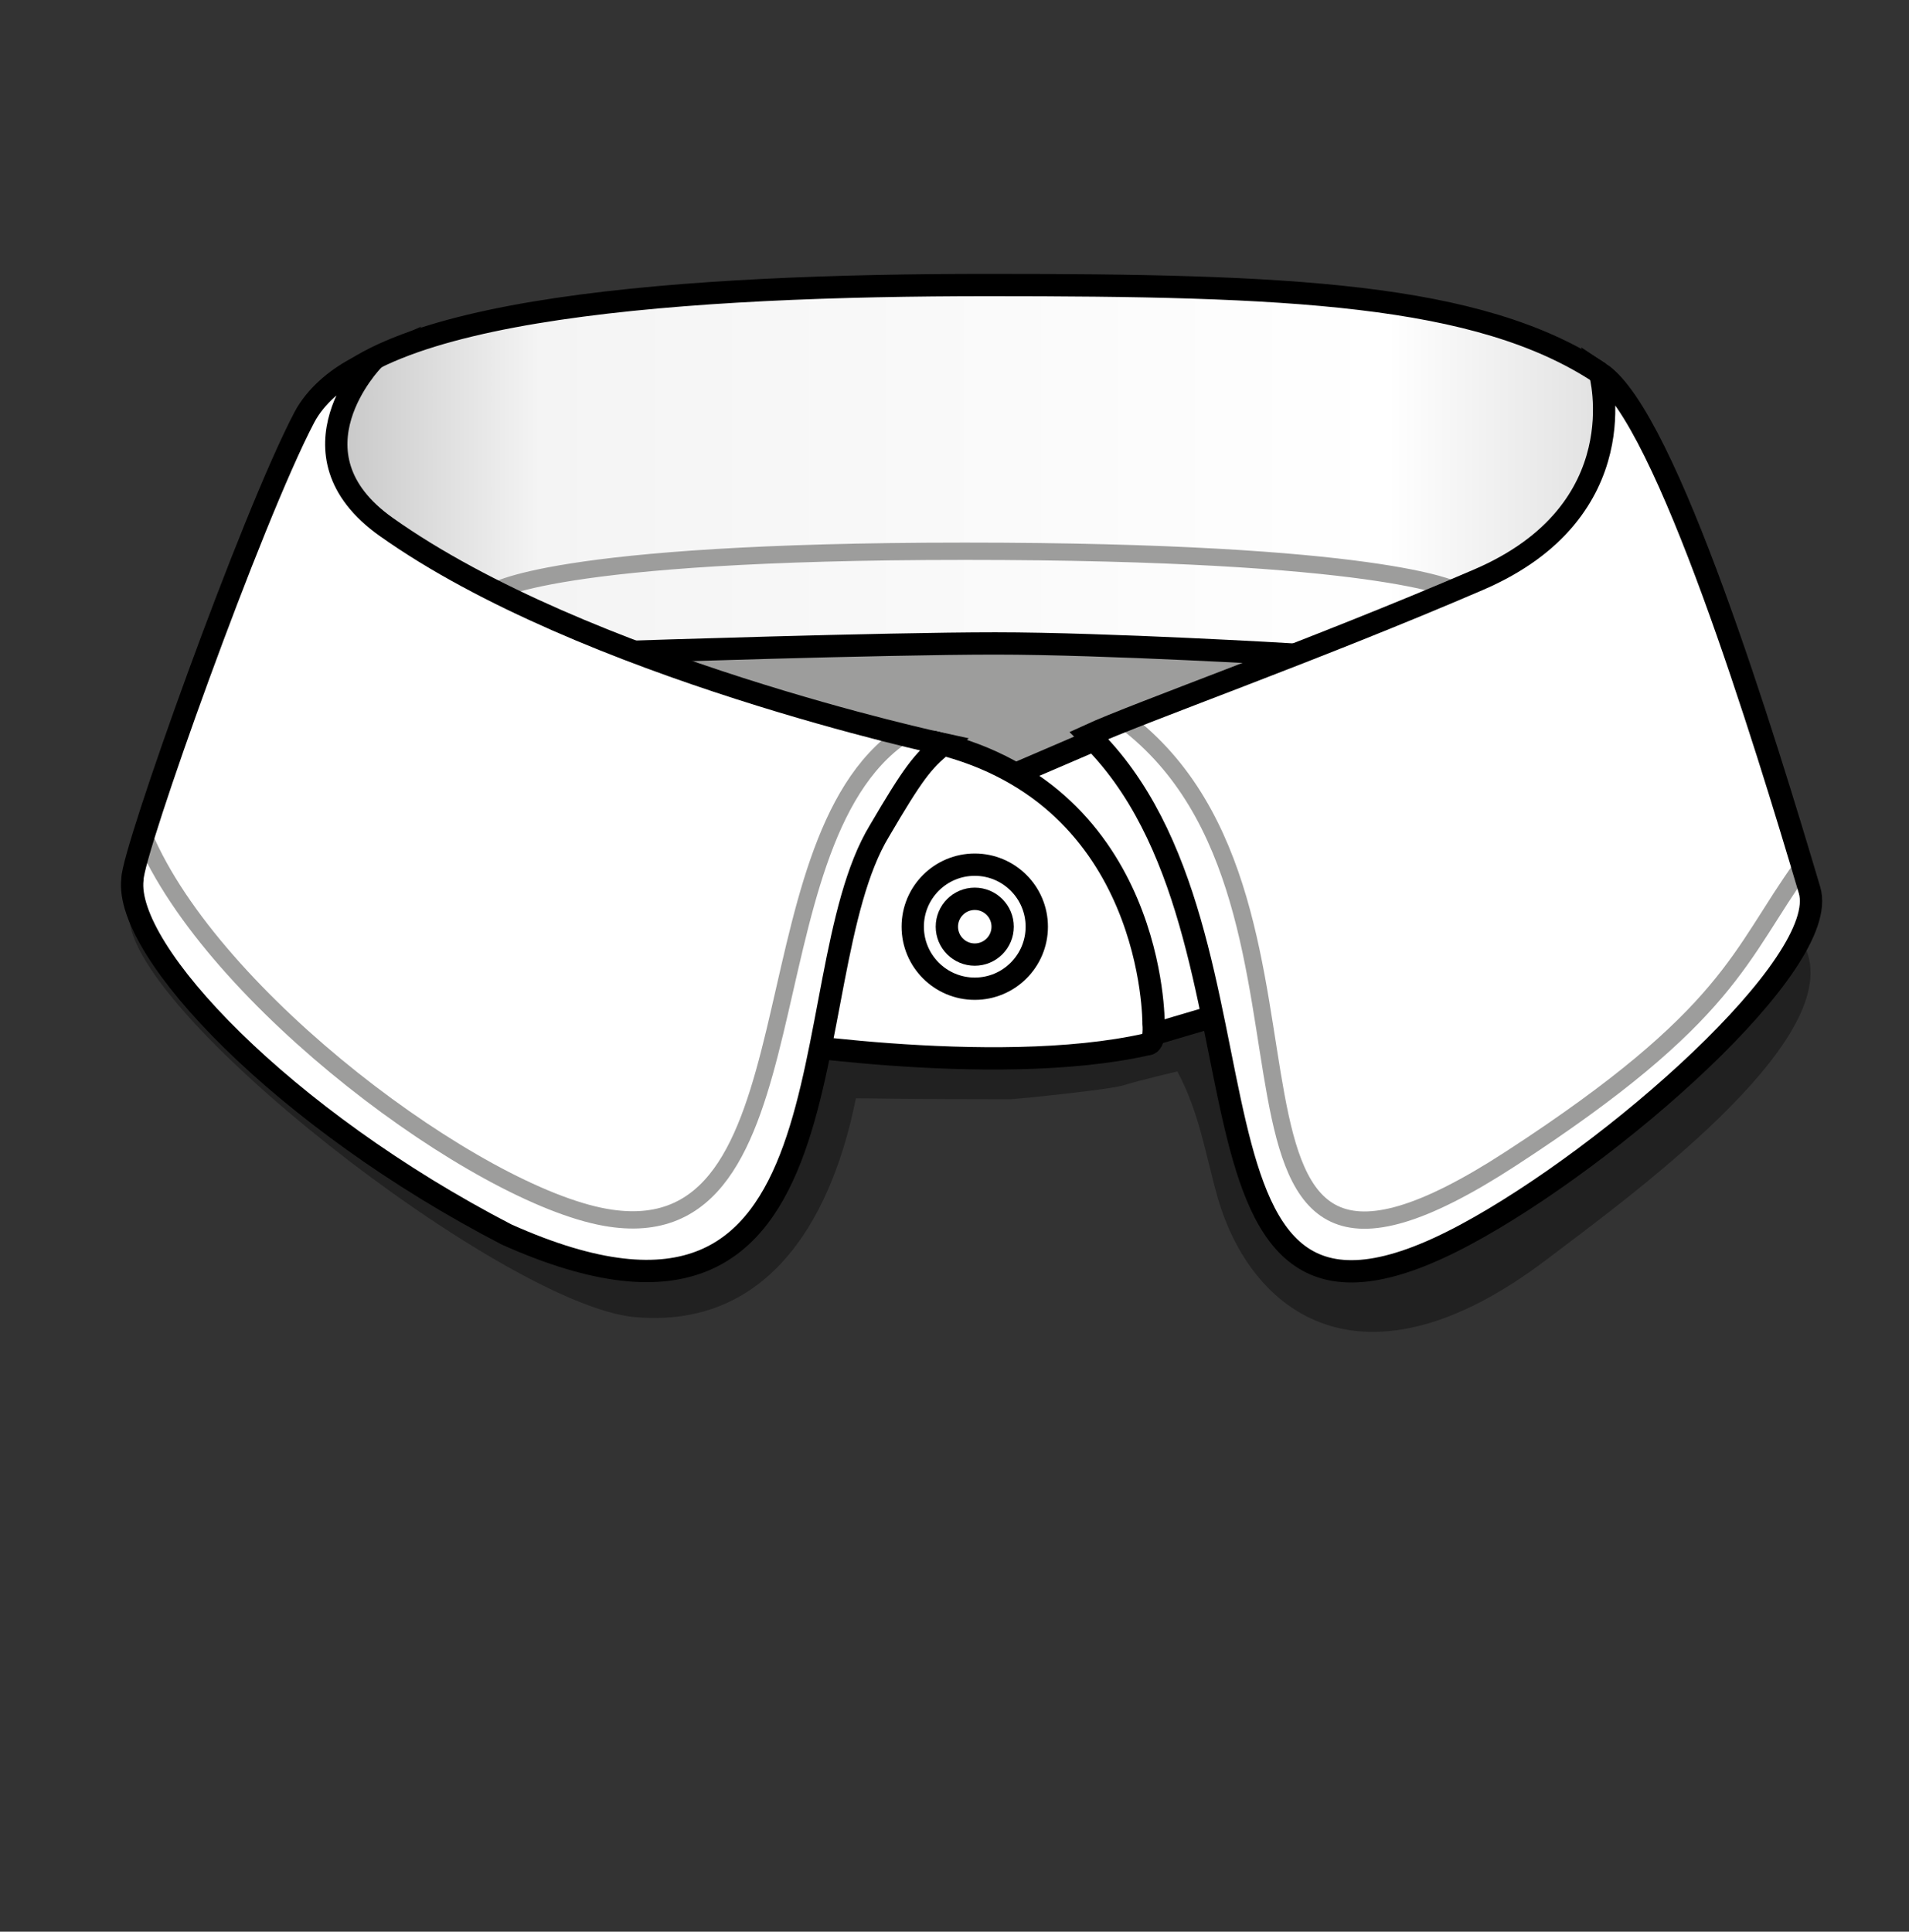 <?xml version="1.0" encoding="iso-8859-1"?>
<!-- Generator: Adobe Illustrator 19.1.1, SVG Export Plug-In . SVG Version: 6.00 Build 0)  -->
<svg version="1.1" id="Lager_1" xmlns="http://www.w3.org/2000/svg" xmlns:xlink="http://www.w3.org/1999/xlink" x="0px" y="0px"
	 viewBox="0 0 80 80.947" style="enable-background:new 0 0 80 80.947;" xml:space="preserve">
<rect x="0" y="0" width="80" height="80.947" fill="#333333" stroke="none"/>
<path style="opacity:0.35;" d="M51.026,50.173c1.387,4.847,6.063,8.481,13.804,2.596c3.227-2.454,12.402-9.052,10.875-12.937
	C73.328,33.783,69.706,20,66.928,18.166c0,0,1.615,5.767-5.083,8.652c-6.892,2.967-5.919,2.795-16.339,6.528
	c0,0-0.063,0.509,2.247,4.433c0.397,0.671,1.054,1.858,1.864,3.352l-4.451-7.629l-2.759,1.45c-0.868-0.5-1.864-0.918-3.01-1.221
	c0.004-0.003,0.007-0.007,0.012-0.011c0,0-0.097-0.021-0.26-0.057c-0.011-0.003-0.019-0.006-0.028-0.009l-0.004,0.002
	c-2.101-0.474-15.435-3.627-23.068-9.05c-4.345-3.086-0.548-6.979-0.548-6.979s-0.331,0.146-0.774,0.385
	c-0.747,0.405-1.626,1.11-2.097,2.001c-2.216,4.205-7.206,17.054-7.206,18.208C4.961,42.143,21.133,54.7,26.599,55.192
	c6.907,0.621,8.741-6.56,9.269-9.169c0,0,2.31,0.041,6.468,0.041c0.17,0,4.15-0.392,4.78-0.594c0.553-0.177,2.223-0.573,2.223-0.573
	C50.272,46.644,50.514,48.379,51.026,50.173z"/>
<polygon style="fill:none;" points="0,80.947 80,80 80,0 0,0.947 "/>
<linearGradient id="SVGID_1_" gradientUnits="userSpaceOnUse" x1="11.793" y1="22.85" x2="66.893" y2="22.85" gradientTransform="matrix(-1 0 0 1 80 0)">
	<stop  offset="0" style="stop-color:#DEDEDE"/>
	<stop  offset="0.182" style="stop-color:#FFFFFF"/>
	<stop  offset="0.828" style="stop-color:#F4F4F4"/>
	<stop  offset="1" style="stop-color:#C2C2C2"/>
</linearGradient>
<path style="fill:url(#SVGID_1_);stroke:#000000;stroke-width:0.935;stroke-miterlimit:10;" d="M67.053,15.636
	c-5.11-3.375-13.166-3.692-25.641-3.692c-12.474,0-26.212,0.891-28.279,5.351c0,0-1.867,15.993,26.2,16.454
	c13.28,0.219,23.908-4.268,26.103-8.076l2.771-6.576L67.053,15.636"/>
<path style="fill:#9D9D9C;stroke:#000000;stroke-width:0.935;stroke-miterlimit:10;" d="M54.265,27.432
	c0,0-7.872-0.468-12.556-0.468c-4.685,0-15.37,0.353-15.37,0.353l0.753,0.957l12.087,4.4l6.3,0.754l4.664-2.439L54.265,27.432z"/>
<path style="fill:none;stroke:#9D9D9C;stroke-width:0.725;stroke-miterlimit:10;" d="M60.941,24.725c0,0-3.073-1.625-20.516-1.625
	c-17.443,0-19.789,1.733-19.789,1.733"/>
<polygon style="fill:#FFFFFF;stroke:#000000;stroke-width:0.935;stroke-miterlimit:10;" points="42.335,32.527 48.082,43.413 
	51.895,42.287 48.991,29.667 "/>
<path style="fill:#FFFFFF;stroke:#000000;stroke-width:0.935;stroke-miterlimit:10;" d="M31.276,43.499c0,0,10.31,1.73,16.806,0.26
	c0.347,0,0.26-0.865,0.26-0.865s0.087-9.536-9.095-11.769l-9.926,3.94L31.276,43.499"/>
<circle style="fill:none;stroke:#000000;stroke-width:0.935;stroke-miterlimit:10;" cx="40.849" cy="38.833" r="2.599"/>
<circle style="fill:none;stroke:#000000;stroke-width:0.935;stroke-miterlimit:10;" cx="40.849" cy="38.833" r="1.169"/>
<path style="fill:#FFFFFF;" d="M12.757,17.483C10.542,21.688,5.55,35.69,5.55,36.844c-0.355,3.02,6.322,10.042,15.679,14.887
	C36.3,58.48,33.053,41.088,36.851,34.824c1.399-2.388,1.819-2.941,2.686-3.634c0,0-15.059-3.218-23.359-9.115
	c-4.347-3.086-0.55-6.979-0.55-6.979s-0.331,0.147-0.773,0.384C14.104,15.885,13.227,16.59,12.757,17.483z"/>
<path style="fill:#FFFFFF;" d="M45.634,30.817C54.734,40,48.351,59.064,60.941,51.98c8.49-5.563,15.795-11.627,14.891-14.679
	c-1.85-6.229-5.998-19.83-8.779-21.666c0,0,1.617,5.768-5.082,8.652C55.08,27.256,47.645,29.891,45.634,30.817z"/>
<path style="fill:none;stroke:#9D9D9C;stroke-width:0.725;stroke-miterlimit:10;" d="M75.535,36.3
	c-2.676,3.705-2.951,6.23-12.239,12.264c-14.913,9.688-5.898-10.639-16.178-18.368"/>
<path style="fill:none;stroke:#9D9D9C;stroke-width:0.725;stroke-miterlimit:10;" d="M37.846,30.794
	c-6.82,4.616-3.356,21.833-12.474,20.219c-5.366-0.95-16.45-9.116-19.351-16.01"/>
<path style="fill:none;stroke:#000000;stroke-width:0.935;stroke-miterlimit:10;" d="M12.757,17.483
	C10.542,21.688,5.55,35.69,5.55,36.844c-0.355,3.02,6.322,10.042,15.679,14.887C36.3,58.48,33.053,41.088,36.851,34.824
	c1.399-2.388,1.819-2.941,2.686-3.634c0,0-15.059-3.218-23.359-9.115c-4.347-3.086-0.55-6.979-0.55-6.979s-0.331,0.147-0.773,0.384
	C14.104,15.885,13.227,16.59,12.757,17.483z"/>
<path style="fill:none;stroke:#000000;stroke-width:0.935;stroke-miterlimit:10;" d="M45.634,30.817
	c8.631,8.372,2.43,28.093,15.788,20.914c6.125-3.292,15.314-11.377,14.41-14.429c-1.85-6.229-5.998-19.83-8.779-21.666
	c0,0,1.617,5.768-5.082,8.652C55.08,27.256,47.645,29.891,45.634,30.817z"/>
<g>
</g>
<g>
</g>
<g>
</g>
<g>
</g>
<g>
</g>
<g>
</g>
<g>
</g>
<g>
</g>
<g>
</g>
<g>
</g>
<g>
</g>
<g>
</g>
<g>
</g>
<g>
</g>
<g>
</g>
</svg>
